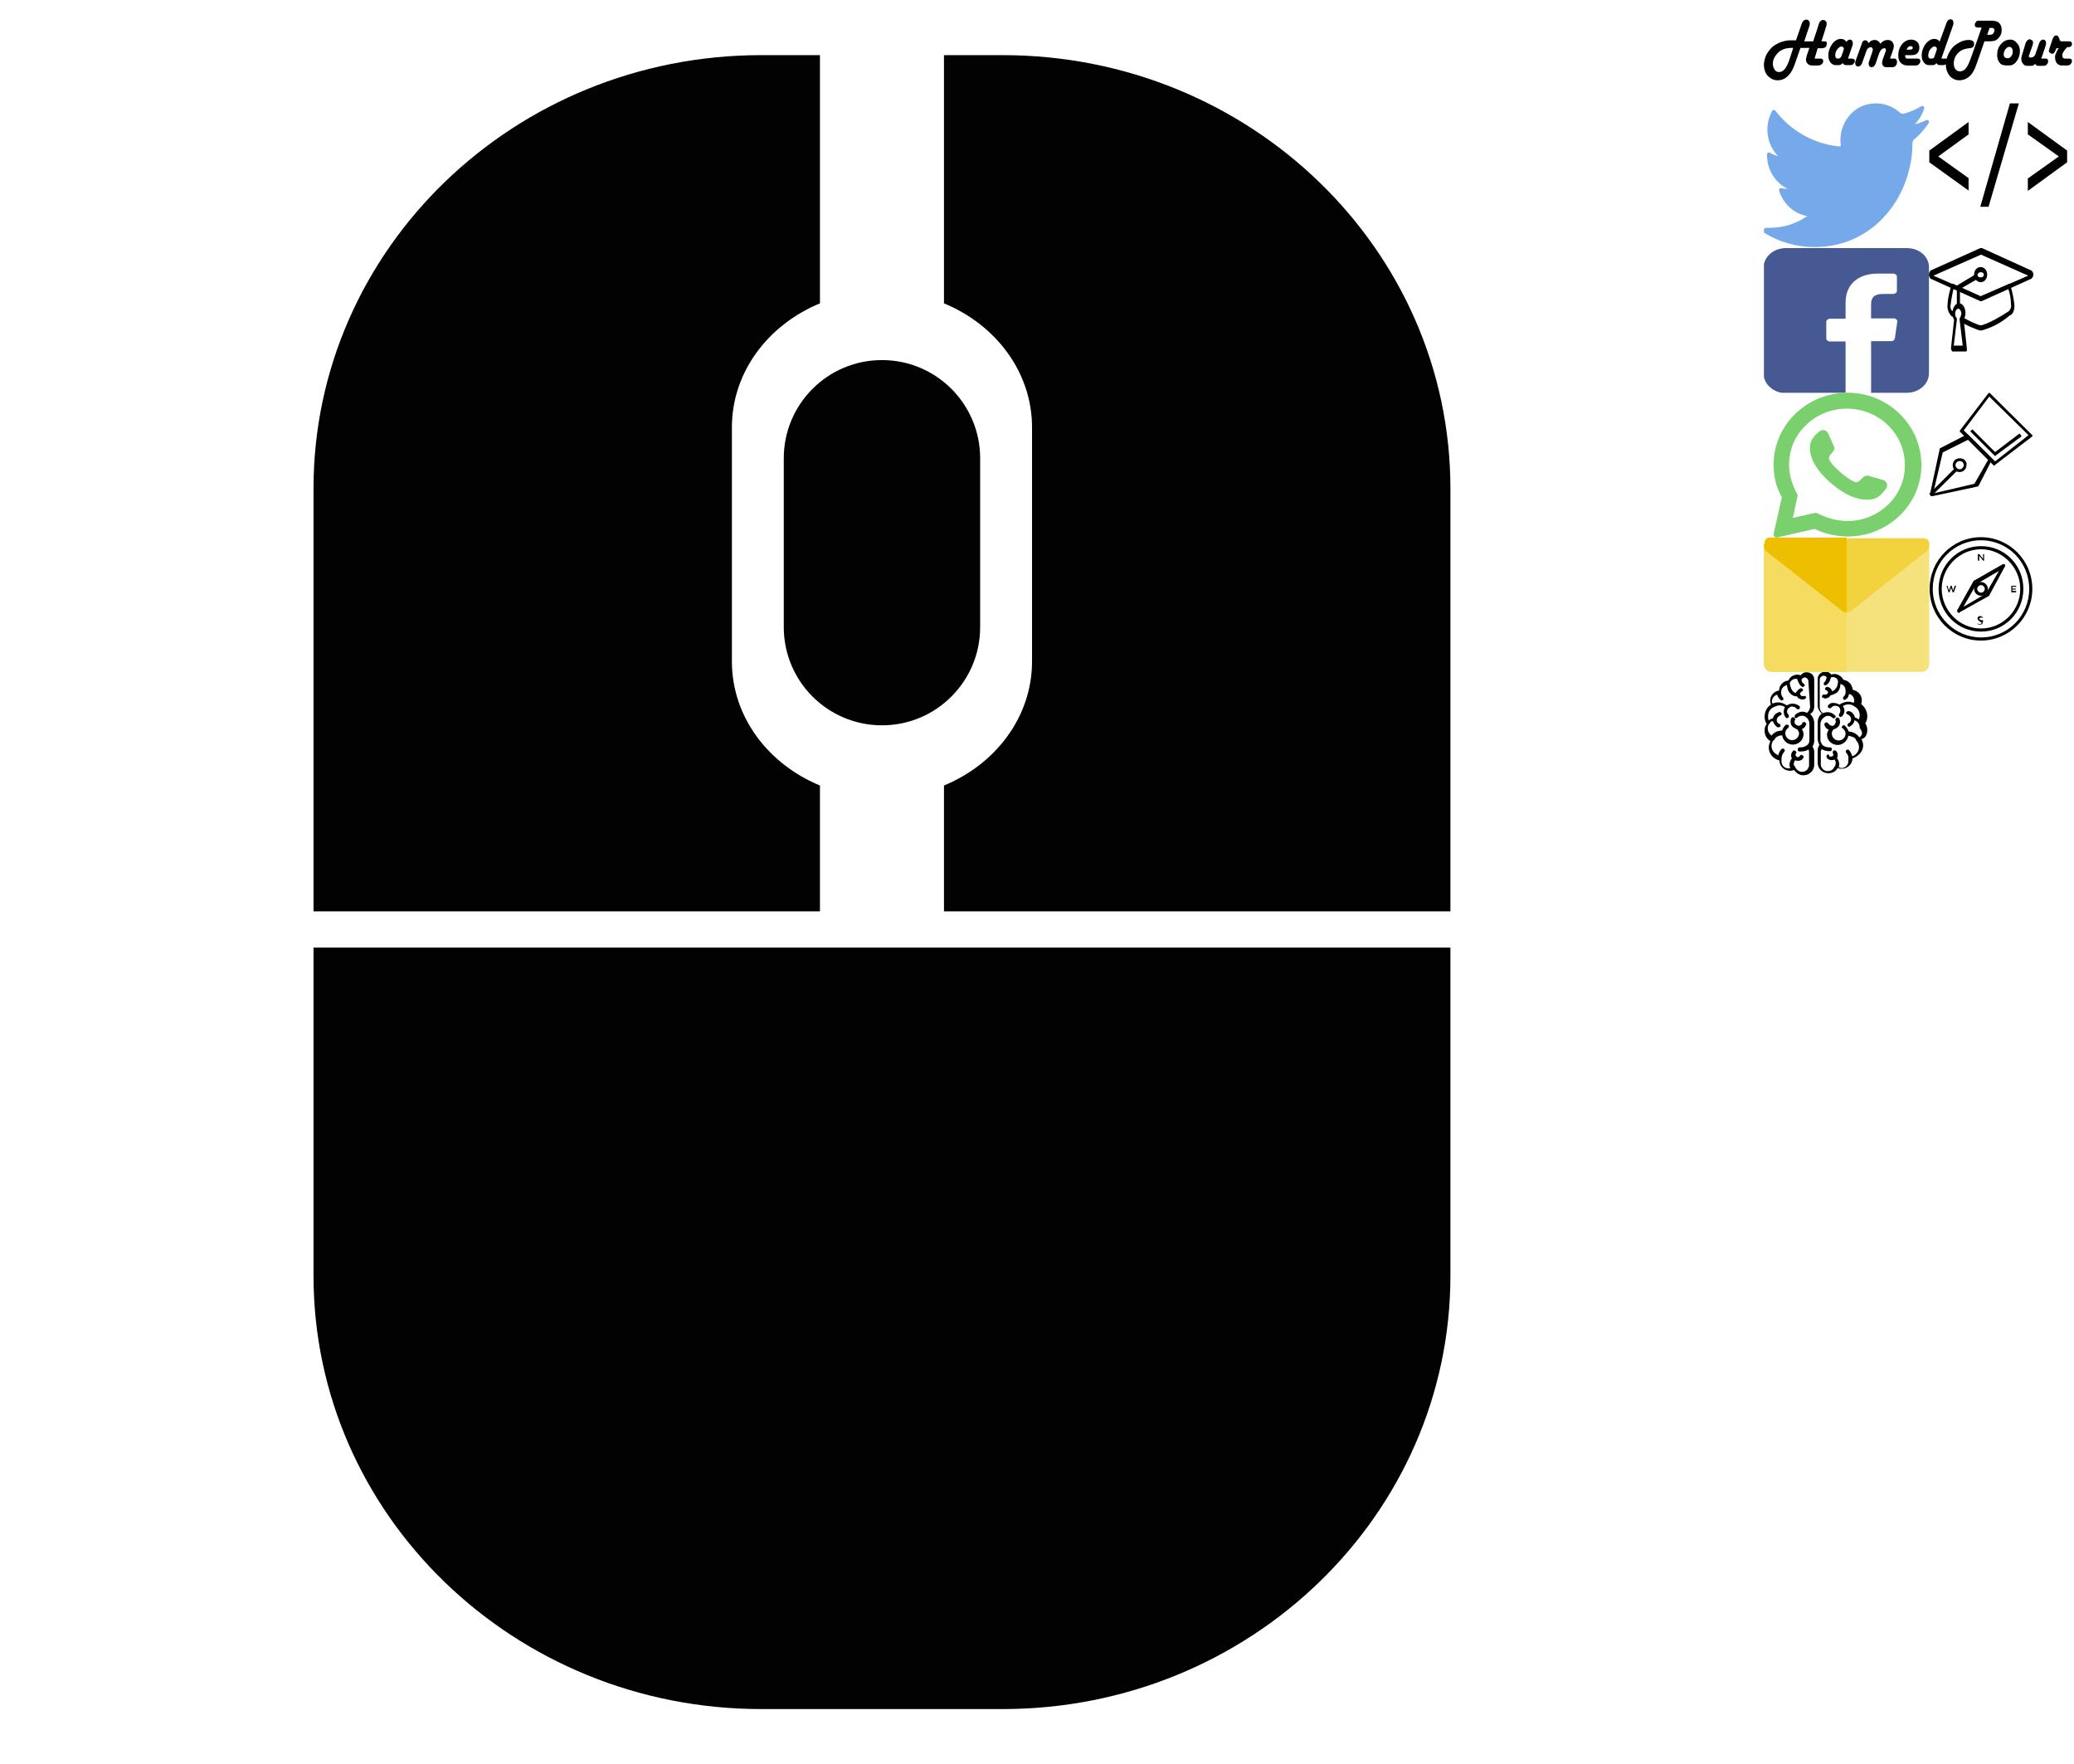 <svg width="602" height="512" viewBox="0 0 602 512" xmlns="http://www.w3.org/2000/svg" xmlns:xlink="http://www.w3.org/1999/xlink"><svg viewBox="0 0 30 30" width="30" height="30" x="512" y="195" xmlns="http://www.w3.org/2000/svg"><path d="M30 16.9c0-.8-.2-1.4-.6-2 .5-.6.6-1.4.6-2.1 0-1.4-.8-2.7-1.8-3.5.2-.3.2-.8.2-1.1 0-1.5-1.1-2.7-2.6-3-.2-1.5-1.2-2.7-2.7-2.9-.5-.9-1.5-1.7-2.6-1.7-.3 0-.6 0-.9.2-.5-.6-1.1-.9-1.7-.9-1.2 0-2.3.9-2.3 2.1v7.7c0 .9.5 1.8 1.2 2.4-.8.6-1.2 1.5-1.2 2.6v4.7c0 .6.2 1.2.5 1.7-.3.6-.5 1.1-.5 1.7v3.6c0 1.7 1.4 3 3.1 3 1.2 0 2.1-.5 2.7-1.5.5.2.9.2 1.2.2 1.7 0 3.1-1.4 3.1-3 1.7-.6 3.1-2 3.1-3.8 0-.6-.2-1.2-.5-1.8 1.1-.2 1.7-1.4 1.7-2.6zM27.7 19c-.8-1.2-2.3-1.7-3.1-1.7-.2-.6-.6-1.2-1.1-1.7-.2-.2-.6-.2-.8.2-.2.2-.2.5.2.6.5.5.8.9.8 1.5 0 1.1-.9 2-2 2s-2-.9-2-2c0-.5.2-.9.5-1.2.2 0 .3-.2.5-.2 1.2-.5 1.7-1.7 1.2-2.9-.2-.3-.5-.5-.8-.3-.3.2-.5.5-.3.8.2.5-.2 1.2-.6 1.5-.6.2-1.2-.2-1.5-.6-.2-.3-.5-.5-.8-.3-.3.2-.5.5-.3.8.2.6.6 1.1 1.2 1.2-.2.5-.5.9-.5 1.5 0 1.7 1.4 3 3.1 3 1.5 0 2.9-1.2 3.1-2.7.6.2 2 .3 2.3 1.4 0 0 0 .2.2.2.3.5.6 1.1.6 1.7 0 1.2-.8 2.3-2 2.7-.2-1.1-.9-1.7-.9-1.8-.2-.2-.6-.2-.8 0-.2.2-.2.5 0 .8 0 0 .8.8.6 1.7v.7c0 1.1-.9 2-2 2-.3 0-.6-.2-.8-.2.2-.6.3-1.7-.5-2.7.3-.6.3-1.4-.2-2-.2-.2-.5-.3-.8-.2-.2.2-.3.6-.2.8.2.3.2.8-.2.9s-.8.2-.9-.2c.1-.3-.3-.4-.5-.3-.2.2-.3.5-.2.8.3.6.9.8 1.5.8.2 0 .6 0 .8-.2.6.9.2 1.7.2 1.8 0 0 0 .2-.2.2-.3.9-1.1 1.4-2 1.4-1.1 0-2-.9-2-2v-3.6c0-.2.2-.6.2-.8.6.3 1.2.6 2.3.6h.2c.3 0 .5-.2.5-.6 0-.3-.2-.5-.5-.5H19c-1.2 0-2-.6-2.1-.8-.3-.5-.5-.9-.5-1.2v-4.7c0-.9.5-1.7 1.2-2.1.2-.2 1.2-.8 2.3.2.2.2.2.2.3.2s.3-.2.5-.2c.2-.2.2-.6-.2-.8-1.2-1.1-2.7-.9-3.4-.5-.6-.5-.9-1.1-.9-1.8v-8c0-.6.6-1.1 1.1-1.1.5 0 .8.2.9.6-.2.5-.3 1.1-.6 1.2-.2.2-.3.5-.2.8.2.2.3.2.5.2s.2 0 .3-.2c.8-.5 1.1-1.4 1.2-2 .2-.2.3-.2.6-.2.8 0 1.4.5 1.5 1.2 0 .3 0 1.5-.8 2.3-.2.3-.6.5-.9.6-.2-.6-.6-1.1-1.2-1.2-.3-.2-.6 0-.8.3-.2.3 0 .6.3.6.3.2.6.5.5.8-.2.3-.6.6-.9.5-.3-.2-.6 0-.8.3-.2.3 0 .6.3.6.2.2.5.2.6.2.6 0 1.2-.3 1.5-.9.9-.2 1.5-.5 2-.9.8-.8.9-1.8.9-2.4.9.2 1.5.9 1.5 2V6c0 .3-.2.9-.5 1.1-.2.2-.3.6-.2.8.2.2.3.2.5.2s.2 0 .3-.2c.6-.3.8-.9.9-1.5.9.2 1.5.9 1.5 2 0 .2 0 .3-.2.6-.9-.5-2.4-.6-4.1.5-.5-.3-1.1-.5-1.7-.5s-.9 0-1.5.6c-.2.2-.2.6 0 .8.2.2.6.2.8 0 .2-.3.6-.5 1.1-.6.5 0 .8.2 1.1.3.6.6.6 1.5.2 2-.2.2-.2.6 0 .8.2.2.2.2.3.2.2 0 .3-.2.5-.2.8-.9.9-2.1.2-3 1.8-1.1 3.2 0 3.2 0 1.1.6 1.7 1.5 1.7 2.7 0 .5-.2.9-.2 1.2-.5-.3-.9-.5-1.2-.6-.2-.9-.9-1.7-1.7-1.8-.3-.2-.6.2-.8.3-.2.3.2.6.3.6.6.2 1.1.8 1.1 1.4 0 .6-.3 1.1-.8 1.2-.2.2-.3.6-.2.8.2.2.3.2.5.2s.2 0 .3-.2c.6-.3 1.1-.9 1.2-1.7.2.2.6.2.9.6.5.5.6 1.1.6 1.7 1.1 1.4.7 2.1-.1 2.7zm-13.1-8.9V2.2c0-1.2-.9-2.1-2.3-2.1-.6 0-1.2.3-1.7.9-.3-.2-.5-.2-.9-.2-1.1 0-2.1.6-2.6 1.7-1.5.1-2.7 1.4-2.7 2.9-1.5.2-2.6 1.5-2.6 3 0 .3.2.8.2 1.1C.8 10.3.2 11.6.2 13c0 .8.2 1.5.6 2.1-.5.6-.6 1.2-.6 2 0 1.2.6 2.4 1.7 3-.3.6-.5 1.2-.5 1.8 0 1.8 1.2 3.3 3.1 3.8 0 1.7 1.4 3 3.1 3 .5 0 .9-.2 1.2-.2.6.9 1.5 1.5 2.7 1.5 1.7 0 3.1-1.4 3.1-3v-3.8c0-.5-.2-1.1-.5-1.5.3-.6.5-1.1.5-1.7v-5.2c0-.9-.5-2-1.2-2.6.7-.3 1.2-1.2 1.2-2.1zm-1.2 0c0 .8-.5 1.4-.9 1.8-.8-.5-2.1-.6-3.4.5-.2.2-.2.6-.2.8.2.2.2.2.5.2.2 0 .2 0 .3-.2 1.2-.9 2.3-.3 2.3-.2.8.5 1.2 1.2 1.2 2.1v4.8c0 .5-.2.9-.5 1.2-.2.2-.9.8-2.1.8h-.2c-.3 0-.6.2-.6.6s.2.6.6.6h.2c1.1 0 2-.3 2.3-.6.2.2.2.5.2.8V27c0 1.1-.9 2-2 2-.9 0-1.7-.6-2-1.4 0 0 0-.2-.2-.2-.2-.2-.5-.9.2-1.8.2.2.5.2.8.2.5 0 1.2-.2 1.5-.8.2-.2.2-.6-.2-.8-.2-.2-.6-.2-.8.2-.2.3-.6.5-.9.2-.3-.2-.5-.6-.2-.9.2-.2.2-.6-.2-.8-.2-.2-.6-.2-.8.2-.5.6-.5 1.4-.2 2-.8 1.1-.8 2-.5 2.7.1.2-.2.2-.5.2-1.1 0-2-.9-2-2v-.7c0-1.4.8-2.1.8-2.1.2-.2.2-.6 0-.8-.2-.2-.6-.2-.8 0 0 0-.8.8-.9 1.8-1.2-.5-2-1.5-2-2.7 0-.6.2-1.2.6-1.7H3c.3-1.1 1.7-1.4 2.3-1.4.2 1.5 1.5 2.7 3.1 2.7 1.7 0 3.1-1.4 3.1-3 0-.5-.2-1.1-.5-1.5.6-.2.9-.6 1.2-1.2.2-.3 0-.6-.3-.8-.3-.2-.6 0-.8.3-.2.6-.9.9-1.5.6-.6-.2-.9-.9-.6-1.5.2-.3 0-.6-.3-.8-.3-.2-.6 0-.8.3-.5 1.3.1 2.5 1.2 2.9.2.2.3.2.5.2.3.3.6.9.6 1.2 0 1.1-.9 2-2 2s-2-.9-2-2c0-.6.3-1.2.8-1.5.2-.2.3-.6.2-.8-.2-.2-.6-.2-.8-.2-.6.5-.9 1.1-1.1 1.7-.8 0-2.3.3-3.1 1.5-.6-.5-1.1-1.2-1.1-2.1 0-.6.2-1.2.6-1.5.2-.5.5-.6.9-.6.2.6.6 1.2 1.2 1.7.2 0 .2.1.4.1s.3-.2.5-.2c.2-.2.2-.6-.2-.8-.5-.2-.8-.6-.8-1.1 0-.6.5-1.2 1.1-1.4.3-.2.5-.5.3-.6-.2-.3-.5-.5-.8-.3-.9.3-1.5.9-1.7 1.8-.3 0-.8.2-1.2.6-.2-.5-.2-.8-.2-1.2 0-1.2.6-2.3 1.7-2.7.2 0 1.5-1.1 3.2 0-.5.9-.5 2.1.2 3 .2.2.2.2.5.2.2 0 .2 0 .3-.2.2-.2.2-.5 0-.8-.6-.6-.5-1.5.2-2 .3-.2.6-.5 1.1-.3.5 0 .8.2 1.1.6.2.2.6.2.8 0 .2-.2.2-.6 0-.8-.6-.4-1.2-.7-2-.7-.6 0-1.1.2-1.7.5-1.6-1.1-3-1-4.1-.5 0-.2-.2-.3-.2-.6 0-.9.6-1.7 1.5-2 .2.4.4 1 1 1.5.2.2.2.2.3.2.2 0 .3-.2.5-.2.1-.1.1-.6-.2-.8-.1-.1-.4-.7-.4-1v-.5c0-.9.6-1.7 1.7-2 0 .6.2 1.7.9 2.4.5.6 1.2.9 2 .9.3.6.9.9 1.7.9.2 0 .5 0 .6-.2.3-.2.5-.5.3-.6-.2-.2-.5-.3-.8-.2-.3.2-.8-.2-.9-.5-.2-.3.2-.6.5-.8.3-.2.5-.5.3-.6-.2-.3-.5-.5-.8-.3-.6.3-1 .9-1.3 1.3-.4-.1-.7-.3-.9-.6-.6-.8-.8-2-.8-2.3.2-.6 1-1.2 1.7-1.2.2 0 .5 0 .5.2.2.5.5 1.5 1.2 2 .2 0 .2.2.3.2.2 0 .3-.2.5-.2.2-.2.2-.6-.2-.8s-.6-.9-.6-1.2c.2-.3.6-.6.9-.6.6 0 1.1.6 1.1 1.1l.5 7.4z"/></svg><svg viewBox="0 0 40 30" width="40" height="30" x="560" y="30" xmlns="http://www.w3.org/2000/svg"><path d="M23.4 0H26l-8.8 30h-2.4l8.6-30zM40 17.1l-11.4 8.3v-3.6l9-6.4-9-6.4V5.4L40 13.7v3.4zM0 13.7l11.4-8.3V9l-8.8 6.4 8.8 6.3v3.6L0 17.1v-3.4z"/></svg><svg viewBox="0 0 30 30" width="30" height="30" x="560" y="156" xmlns="http://www.w3.org/2000/svg"><path d="M15-.1C6.8-.1.1 6.6.1 14.9s6.7 15 14.9 15 14.9-6.7 14.9-15S23.2-.1 15-.1zM15 29C7.4 29 1 22.7 1 14.9S7.2.8 15 .8s14 6.3 14 14.1S22.8 29 15 29z"/><path d="M15 2.5C8.2 2.5 2.7 8 2.7 14.9S8.2 27.3 15 27.3s12.3-5.5 12.3-12.4S21.9 2.5 15 2.5zm0 23.9c-6.2 0-11.4-5.2-11.4-11.5S8.8 3.4 15 3.4s11.4 5.2 11.4 11.5S21.3 26.4 15 26.4z"/><path d="M15.6 4.8v1.4l-1.1-1.4h-.4v1.9h.4V5.3l1.1 1.4h.3V4.8zm0 19.3c-.1-.1-.1-.1-.4-.1-.2 0-.3-.2-.5-.2s-.2-.2-.2-.2c0-.2 0-.2.2-.2s.2-.2.2-.2h.3c.2 0 .2.2.2.2l.2-.2c-.2-.2-.2-.2-.3-.2-.2 0-.2-.2-.5-.2-.2 0-.3 0-.6.2-.2.2-.2.2-.2.5 0 .2.2.3.2.5.2 0 .2.2.2.2.2 0 .2.2.3.2.2 0 .2.2.3.2.2 0 .2.2.2.2s0 .2-.2.2-.2.2-.2.2c-.2 0-.5-.2-.6-.2h-.3c.2.2.5.3.9.3.2 0 .5-.2.5-.2.2-.2.2-.2.2-.5 0-.2.3-.3.1-.5zm8.5-8.6v-.4h1v-.3h-1v-.5h1.1V14h-1.4v1.9h1.4v-.4zM7.4 14l-.5 1.4-.4-1.4h-.3l-.5 1.4-.4-1.4H5l.6 1.9h.3l.4-1.3.5 1.3h.3l.7-1.9zM22 7.9c-.2-.2-.5-.2-.6-.2L13 12.5c-.2 0-.2.2-.2.2l-4.7 8.4c-.1.1-.1.4.2.6.2.2.2.2.3.2.2 0 .2 0 .2-.2l8.4-4.7c.2 0 .2-.2.2-.2L22 8.3v-.4zm-5.6 8.4l-6.5 3.8 3.8-6.6 6.5-3.8-3.8 6.6z"/><path d="M15 12.9c-1.1 0-2 .9-2 2s.9 2 2 2 2-.9 2-2c0-1-.9-2-2-2zm0 3.1c-.6 0-1.1-.6-1.1-1.1 0-.6.6-1.1 1.1-1.1.6 0 1.1.6 1.1 1.1 0 .6-.5 1.1-1.1 1.1z"/></svg><svg viewBox="0 0 48 42" width="48" height="42" x="512" y="72" xmlns="http://www.w3.org/2000/svg"><path fill="#475993" d="M41.5 0H6.4C2.8 0-.1 2.5-.1 5.7v30.7c0 3.1 2.9 5.7 6.5 5.7h17.3v-15h-4.5c-.6 0-1.1-.4-1.1-.9v-4.8c0-.5.5-.9 1.1-.9h4.5v-4.7c0-5.4 3.8-8.4 9.3-8.4h4.5c.6 0 1.1.4 1.1.9v4.1c0 .5-.5.9-1.1.9h-2.8c-3 0-3.6 1.3-3.6 3.1v4h6.6c.6 0 1.1.5 1 1l-.7 4.8c-.1.5-.5.8-1 .8h-5.9v15h10.3c3.6 0 6.5-2.5 6.5-5.7V5.7C48 2.5 45.1 0 41.5 0z"/></svg><svg viewBox="0 0 30 30" width="30" height="30" x="560" y="72" xmlns="http://www.w3.org/2000/svg"><path d="M14.9 5.5c-1.1 0-1.9 1-1.9 2.2s.9 2.2 1.9 2.2c1.1 0 1.9-1 1.9-2.2s-.8-2.2-1.9-2.2zm0 3c-.5 0-.9-.2-.9-.7 0-.3.3-.8.9-.8s.9.2.9.7c.1.3-.2.8-.9.8z"/><path d="M29.6 6.5L15.3 0h-.5L.4 6.5c-.3.3-.5.7-.5 1.2s.2 1 .5 1.2l14.4 6.5h.4l14.4-6.5c.3-.2.6-.7.6-1.2s-.2-.9-.6-1.2zM14.9 14L1.2 8 15 1.9 28.7 8l-13.8 6z"/><path d="M13.6 7.5l-5.3 3.2c-.2.2-.3.2-.3.7V17h.9v-5.1l5-2.9-.3-1.5z"/><path d="M10.9 29.1l-.9-8.3c.2-.5.5-1.2.5-1.9 0-1.7-.9-2.9-1.9-2.9-1.1 0-1.9 1.5-1.9 2.9 0 .7.2 1.5.5 1.9L6.3 29c0 .2 0 .5.2.7.1.3.1.3.2.3h3.9c.2 0 .3-.2.3-.2v-.7zm-3.8-.8l.9-7.5c0-.2 0-.5-.2-.7-.2-.2-.3-.7-.3-1 0-1 .5-1.5.9-1.5.5 0 .9.7.9 1.5 0 .2-.2.7-.3 1-.2.2-.2.2-.2.7l.9 7.5H7.1z"/><path d="M24.7 16.5c-.2-1.9-.6-3.9-1.2-5.8-.2-.2-.3-.5-.6-.2l-8 3.5L7 10.4c-.2-.2-.5 0-.5.2-.6 1.9-1.1 3.6-1.2 5.8-.2 1.5.5 2.7 1.2 3.4l.5.2.3-1.5-.5-.2c-.5-.2-.8-1-.6-1.9.2-1.7.5-3.2.9-4.9l7.6 3.4h.5l7.6-3.4c.6 1.5.9 3.2.9 4.9.2.7-.2 1.5-.6 1.9-2.9 1.9-5.6 3.4-7.9 4.1h-.5c-1.5-.5-3.1-1.2-5.1-2.4l-.3 1.5c2 1.2 3.9 1.9 5.3 2.4h.6c2.5-.7 5.3-1.9 8.2-4.4.8-.1 1.4-1.6 1.3-3z"/></svg><svg viewBox="0 0 90 30" width="90" height="30" x="512" xmlns="http://www.w3.org/2000/svg"><path d="M17.5 12h-.8L18 7.9c.2-.5.2-.9.2-1.1 0-.3-.1-.5-.3-.7-.2-.2-.4-.3-.7-.3-.6 0-1 .4-1.3 1.2l-.1.4-1.5 4.6h-2.6l1.4-4.2c.2-.4.2-.8.2-1.1 0-.3-.1-.5-.3-.7-.2-.2-.4-.3-.7-.3-.6 0-1 .4-1.3 1.1l-.1.3-1.6 4.6H7.7c-.9 0-1.8.2-2.7.5-.9.3-1.7.8-2.4 1.3-.8.7-1.4 1.5-1.9 2.4-.4.9-.7 1.9-.7 2.9 0 1.3.4 2.4 1.1 3.2.8.8 1.7 1.3 2.9 1.3 2.2 0 3.9-1.6 5-4.8l1.6-4.6h2.6l-.7 2-.1.4c-.1.4-.2.7-.2 1 0 .5.2.9.5 1.2.3.3.7.5 1.3.5h1.7c.5 0 .9-.2 1.1-.4s.4-.4.4-.8c0-.6-.3-.8-.9-.8h-1.6l.9-3h1.1c.5 0 .8-.1 1.1-.3.3-.2.4-.4.4-.9.2-.6-.1-.8-.7-.8zM7.3 17.6c-.8 2.2-1.7 3.3-2.9 3.3-.5 0-1-.2-1.3-.7s-.5-1-.5-1.7c0-.6.1-1.1.4-1.7.3-.6.7-1.1 1.2-1.6 1-.9 2.3-1.3 3.9-1.3h.4l-1.2 3.7zm18-.6h-.9l1.2-3.5.1-.3c.1-.2.1-.5.1-.7 0-.3-.1-.5-.2-.7-.2-.2-.4-.3-.6-.3-.4 0-.8.2-1.1.7-.3-.6-.8-.9-1.6-.9-.9 0-1.8.5-2.5 1.5s-1.1 2.1-1.1 3.3c0 .8.2 1.5.6 2 .4.5.9.8 1.5.8h.9c.4 0 .8-.2 1.2-.6.2.4.5.6 1 .6H25c.4 0 .8-.1 1-.4.2-.2.4-.5.4-.9-.1-.4-.4-.6-1.1-.6zm-2.2-2.4l-.6 1.7c-.2.4-.5.7-.9.7h-.2c-.5 0-.7-.4-.7-1s.2-1.2.6-1.7.8-.8 1.2-.8c.2 0 .4.1.5.2.1.1.2.3.2.4 0 .1-.1.3-.1.5zM37.6 17h-1l.9-2.6c.1-.3.2-.7.2-1 0-.5-.2-1-.5-1.3-.4-.4-.8-.5-1.3-.5-.8 0-1.5.4-2.1 1.1-.4-.7-.9-1.1-1.7-1.1-.3 0-.6.1-.9.2-.2.1-.5.4-.9.7-.1-.5-.4-.8-.9-.8s-.8.3-1 1l-1.7 4.7-.1.3c-.1.2-.1.5-.1.7 0 .2.1.4.2.6.2.2.4.3.6.3.6 0 1-.4 1.3-1.3l1-2.8c.3-1 .8-1.5 1.4-1.5.1 0 .3.1.4.2.1.1.2.2.2.4 0 .1 0 .3-.1.6l-.9 2.7-.1.3c-.1.2-.1.5-.1.7 0 .2.1.4.2.6.2.2.4.3.6.3.6 0 1-.4 1.3-1.3l.9-2.6c.2-.5.4-.9.7-1.2.3-.3.6-.4.8-.4.4 0 .5.2.5.6 0 .1 0 .2-.1.4l-.8 2.2c-.1.4-.2.8-.2 1 0 .4.1.7.3.9s.5.4.9.4h1.7c.4 0 .8-.1 1-.4.2-.2.4-.5.4-.8.1-1.1-.3-1.3-1-1.3zm6.8 0h-2.5c-.6 0-.9 0-.9-1h1.7c.7 0 1.2-.1 1.5-.3.6-.4.9-1 .9-1.9 0-.7-.2-1.3-.7-1.7-.4-.4-1-.6-1.7-.6-1 0-1.9.5-2.6 1.3-.7.9-1.1 2-1.1 3.2 0 1 .2 1.7.7 2.2.5.5 1.1.8 2 .8H44c.4 0 .8-.1 1-.4.2-.2.4-.5.4-.8 0-.6-.3-.8-1-.8zm-1.8-3.6c.4 0 .6.2.6.5s-.3.5-.9.5h-.9c.3-.7.7-1 1.2-1zM69 8.7c0-1-.3-1.6-.8-2.1-.5-.4-1.3-.6-2.3-.6h-3.2c-.5 0-.9 0-1.1.3s-.4.5-.4.9c0 .6.4.8 1.1.8h.9l-2.9 8.2c-.6 1.7-1.1 2.9-1.6 3.5-.5.7-1.1 1-1.8 1-.5 0-1-.2-1.3-.6-.3-.4-.5-1-.5-1.7s.2-1.4.5-2c.3-.6.8-1.1 1.3-1.5.7-.5 1.6-.8 2.7-.9.5-.1.8-.1 1-.3.3-.2.4-.5.4-.9s-.1-.7-.4-.9-.6-.3-1.1-.3c-.9 0-1.8.2-2.7.7s-1.7 1-2.3 1.8c-.7.9-1.2 2-1.5 3-.1-.1-.3-.1-.6-.1h-.9l3.3-9.4.1-.3c.1-.2.1-.5.1-.7 0-.3-.1-.5-.2-.7s-.4-.3-.6-.3c-.6 0-1 .4-1.3 1.3L51 12.1c-.4-.6-.9-.8-1.6-.8-.9 0-1.7.5-2.5 1.5-.7 1-1.1 2.1-1.1 3.3 0 .8.2 1.5.6 2 .4.5.9.8 1.5.8H49c.4 0 .8-.2 1.1-.6.2.4.5.6.9.6h1c.3 0 .6-.1.8-.3v.1c0 1.3.4 2.4 1.1 3.3.7.8 1.7 1.3 2.8 1.3 1.1 0 2.1-.4 2.9-1.1.6-.5 1-1.1 1.4-1.9.4-.7.9-2.3 1.6-4.2L64 12h1.1c1.2 0 2.1-.1 2.6-.6.9-.8 1.3-1.5 1.3-2.7zm-18.9 5.9l-.6 1.8c-.1.4-.4.6-.8.6h-.3c-.5 0-.7-.3-.7-.9 0-.6.2-1.3.6-1.8s.8-.8 1.2-.8c.2 0 .4.1.5.2s.2.3.2.5c0 0 0 .2-.1.4zm15.4-4.5h-.7l.7-2h.6c.5 0 .8.2.8.7-.1.9-.5 1.3-1.4 1.3zm6 1.4c-1 0-1.9.4-2.7 1.3-.8.9-1.1 1.9-1.1 3.2 0 1.1.4 2 1.1 2.6.3.2.9.4 1.8.4.6 0 1 0 1.3-.1.3-.1.6-.3.9-.5a5 5 0 0 0 1.1-1.6c.3-.7.4-1.4.4-2 0-.9-.3-1.7-.8-2.2-.6-.8-1.2-1.1-2-1.1zm.2 4.9c-.2.3-.6.5-1 .5-.7 0-1.1-.4-1.1-1.1 0-.6.2-1.1.5-1.5s.7-.7 1.1-.7c.3 0 .5.1.7.3.2.2.3.5.3.9.1.6-.1 1.1-.5 1.6zm9.8.6h-1l1.2-3.5c.1-.4.2-.8.2-1 0-.2-.1-.5-.2-.7-.2-.2-.4-.3-.6-.3-.6 0-1 .4-1.3 1.3l-1 2.9c-.2.6-.7 1-1.4 1-.3 0-.5-.1-.5-.4 0-.1 0-.2.1-.4l.1-.3.9-2.5V13c.1-.2.1-.5.1-.7 0-.3-.1-.5-.3-.6s-.4-.3-.6-.3c-.5 0-1 .4-1.3 1.3l-1 3.3c-.1.4-.2.8-.2 1.1 0 .5.2 1 .5 1.4.3.4.7.6 1.2.6h1.2c.5 0 .8-.2 1.1-.6.2.4.5.6.9.6h1.5c.4 0 .8-.1 1-.4.2-.2.4-.5.4-.9 0-.3-.1-.4-.2-.6-.2-.2-.4-.2-.8-.2zm6.9 0h-1c-.5 0-.8-.3-.8-.9s.4-1.3 1.3-2.3l.1-.1c.9 0 1.4-.2 1.4-1 0-.6-.4-.7-1.1-.7h-1.9c-.3 0-.4-.2-.5-.3-.1 0-.1-.2-.1-.4l-.2-.3c-.1-.4-.3-.7-.8-.7-.4 0-.7.3-1 1l-.9 2.7c-.1.4-.2.6-.2.7 0 .3.1.5.3.6s.4.3.6.3c.4 0 .7-.2 1-.9l.3-.7h.9c-.5 0-.8 1-1 1.4s-.3.8-.3 1.2c0 .7.2 1.3.5 1.7s.8.7 1.4.7H88c.4 0 .8-.1 1-.4.2-.2.4-.5.4-.9 0-.5-.3-.7-1-.7z"/></svg><svg viewBox="0 0 48 39" width="48" height="39" x="512" y="156" xmlns="http://www.w3.org/2000/svg"><path fill="#F6E27D" d="M47.1 4.2l-1.3 1-2.2 1.7-18.3 14.5c-.4.3-.8.5-1.3.5s-.9-.2-1.3-.5L4.4 6.9 2.2 5.2l-1.3-1C.3 3.8 0 3.1 0 2.3v34.3C0 37.9 1 39 2.2 39h43.6c1.2 0 2.2-1 2.2-2.3V2.3c0 .8-.3 1.5-.9 1.9z"/><path fill="#F2D23D" d="M48 2.1v-.7s0-.1-.1-.1v-.1s0-.1-.1-.1V1l-.1-.1V.8l-.1-.1-.1-.1-.1-.1h-.1s-.1 0-.1-.1h-.1s-.1 0-.1-.1h-.1c-.1 0-.1 0-.2-.1H2.2C2.1 0 2 0 2 0h-.5c-.1 0-.1 0-.2.1h-.1s-.1 0-.1.1H1S.9.2.9.3H.8L.7.4.6.5.5.6v.1L.4.8v.1s0 .1-.1.1v.1s0 .1-.1.1v.5C0 2 0 2 0 2.1v.3c0 .7.3 1.4.9 1.9l1.3 1L4.4 7l18.3 14.4c.4.3.8.5 1.3.5s.9-.2 1.3-.5L43.6 6.9l2.2-1.7 1.3-1c.6-.4.9-1.1.9-1.9v-.2z"/><path fill="#F5DC60" d="M.9 4.2l1.3 1 2.2 1.7 18.3 14.4c.4.3.8.5 1.3.5V39H2.2C1 39 0 37.9 0 36.6V2.3c0 .8.3 1.5.9 1.9z"/><path fill="#EEBF00" d="M.9 4.2l1.3 1 2.2 1.7 18.3 14.4c.4.3.8.5 1.3.5V0H1.5c-.1 0-.1 0-.2.1h-.1s-.1 0-.1.1H1S.9.2.9.3H.8L.7.4.6.5.5.6v.1L.4.8v.1s0 .1-.1.1v.1s0 .1-.1.1v.5C0 2 0 2 0 2.1v.3c0 .7.3 1.4.9 1.8z"/></svg><svg width="512" height="512" viewBox="0 0 512 512" xmlns="http://www.w3.org/2000/svg"><g fill="#020202"><path d="M284.5 182c0 15.74-12.76 28.5-28.5 28.5s-28.5-12.76-28.5-28.5v-49c0-15.74 12.76-28.5 28.5-28.5s28.5 12.76 28.5 28.5v49z"/><path d="M274 88.035c15.071 6.217 25.557 19.987 25.557 35.988v67.953c0 16.001-10.485 29.771-25.557 35.988V264.5h147V141.806C421 72.325 362.797 16 291 16h-17v72.035zM91 275v95.193C91 439.675 149.203 496 221 496h70c71.797 0 130-56.325 130-125.807V275H91zm147-10.5v-36.535c-15.071-6.217-25.557-19.987-25.557-35.988v-67.953c0-16.001 10.485-29.771 25.557-35.988V16h-17C149.203 16 91 72.325 91 141.806V264.5h147z"/></g></svg><svg viewBox="0 0 30 30" width="30" height="30" x="560" y="114" xmlns="http://www.w3.org/2000/svg"><path d="M29.9 12.3L17.7.2c-.2-.2-.2-.2-.3-.2-.2 0-.2.2-.3.2L9 10.8c-.2.2-.2.5 0 .6l9.5 9.5c.2.2.2.2.3.2.2 0 .2 0 .3-.2l10.6-8.1c.2-.2.2-.2.2-.3.2 0 .2 0 0-.2zm-10.8 7.6l-9.1-9 7.4-9.8 11.4 11.2-9.7 7.6z"/><path d="M26.2 11.8l-7.1 5.4-6.6-6.6-.6.6 6.9 6.9c.2.2.2.2.3.2.2 0 .2 0 .3-.2l7.4-5.5-.6-.8zm-8.5 6.8l-6.3-6.3c-.2-.2-.3-.2-.5-.2l-7.8 4c-.1.2-.1.2-.1.3l-2.8 13c0 .2 0 .3.2.5.1.1.1.1.3.1h.2L14 27.2c.2 0 .2-.2.3-.2l4-7.8c-.4-.3-.6-.5-.6-.6zm-4.6 7.8l-12 2.8 2.8-11.9 7.4-3.7 5.8 5.8-4 7z"/><path d="M8.8 19c-1.2 0-2 .9-2 2 0 1.2.9 2 2 2s2-.9 2-2c.2-1.1-.7-2-2-2zm0 3.2c-.6 0-1.2-.6-1.2-1.2s.5-1.2 1.2-1.2c.8 0 1.2.6 1.2 1.2s-.6 1.2-1.2 1.2z"/><path d="M0 29.3l7.4-7.4.7.7-7.4 7.3z"/></svg><svg viewBox="0 0 48 42" width="48" height="42" x="512" y="30" xmlns="http://www.w3.org/2000/svg"><path fill="#76A9EA" d="M47.1 4.9c-1.1.5-2.2.9-3.3 1.2C45 4.8 46 3.2 46.5 1.5c.2-.5-.4-.9-.8-.7-1.6 1-3.3 1.7-5.1 2.2h-.3c-.3 0-.6-.1-.9-.4C37.6 1 35.1 0 32.6 0c-1.1 0-2.2.2-3.3.5-3.4 1.1-5.9 4-6.8 7.6-.3 1.3-.4 2.7-.2 4 0 .2-.1.3-.1.3-.1.1-.2.1-.3.1-7.3-.7-14-4.4-18.7-10.5-.2-.2-.6-.2-.8.2C1.5 3.8 1 5.7 1 7.6c0 2.9 1.1 5.7 3.1 7.7-.8-.2-1.6-.5-2.4-1-.4-.2-.8.1-.8.5-.1 4.4 2.4 8.3 6 10h-.2c-.6 0-1.2-.1-1.7-.2-.4-.1-.7.3-.6.7 1.2 3.9 4.4 6.8 8.2 7.4-3.2 2.2-6.9 3.4-10.7 3.4H.7c-.4 0-.7.3-.8.6-.1.4.1.8.4 1 4.3 2.6 9.3 4 14.3 4 4.4 0 8.5-.9 12.2-2.7 3.4-1.7 6.4-4 8.9-7 2.4-2.8 4.2-6 5.5-9.6 1.2-3.4 1.9-7 1.9-10.5v-.2c0-.6.2-1.1.7-1.4 1.6-1.4 3-3 4.1-4.7.2-.4-.3-1-.8-.7z"/></svg><svg viewBox="0 0 48 42" width="48" height="42" x="512" y="114" xmlns="http://www.w3.org/2000/svg"><g fill="#7AD06D"><path d="M23.2 0C11.7.6 2.8 9.8 2.8 20.9c0 3.4.8 6.6 2.4 9.4L2.8 41c-.1.6.5 1.1 1 1l10.9-2.5c2.7 1.3 5.9 2.1 9.2 2.2 11.7.2 21.5-8.8 21.8-20.2C46 9.3 35.7-.6 23.2 0zm12.9 32.4c-3.2 3.1-7.4 4.8-11.9 4.8-2.6 0-5.1-.6-7.5-1.7l-1.6-.7-6.7 1.5 1.4-6.6-.7-1.4C8 26 7.3 23.5 7.3 20.9c0-4.4 1.7-8.5 4.9-11.5 3.1-3.1 7.4-4.8 11.9-4.8S32.8 6.3 36 9.4c3.2 3.1 4.9 7.2 4.9 11.5.1 4.2-1.6 8.4-4.8 11.5z"/><path d="M34.6 25.3l-4.2-1.2c-.5-.2-1.1 0-1.6.4l-1 1c-.5.4-1.1.6-1.6.3-2-.8-6.1-4.3-7.1-6.1-.3-.5-.3-1.2.1-1.6l.9-1.1c.4-.4.5-1 .2-1.5l-1.7-3.8c-.5-.9-1.6-1.2-2.5-.5-1.2 1-2.6 2.4-2.7 4-.3 2.8.9 6.4 5.7 10.7 5.5 4.9 9.9 5.6 12.7 4.9 1.6-.4 2.9-1.9 3.7-3.1.6-.9.1-2.1-.9-2.4z"/></g></svg></svg>